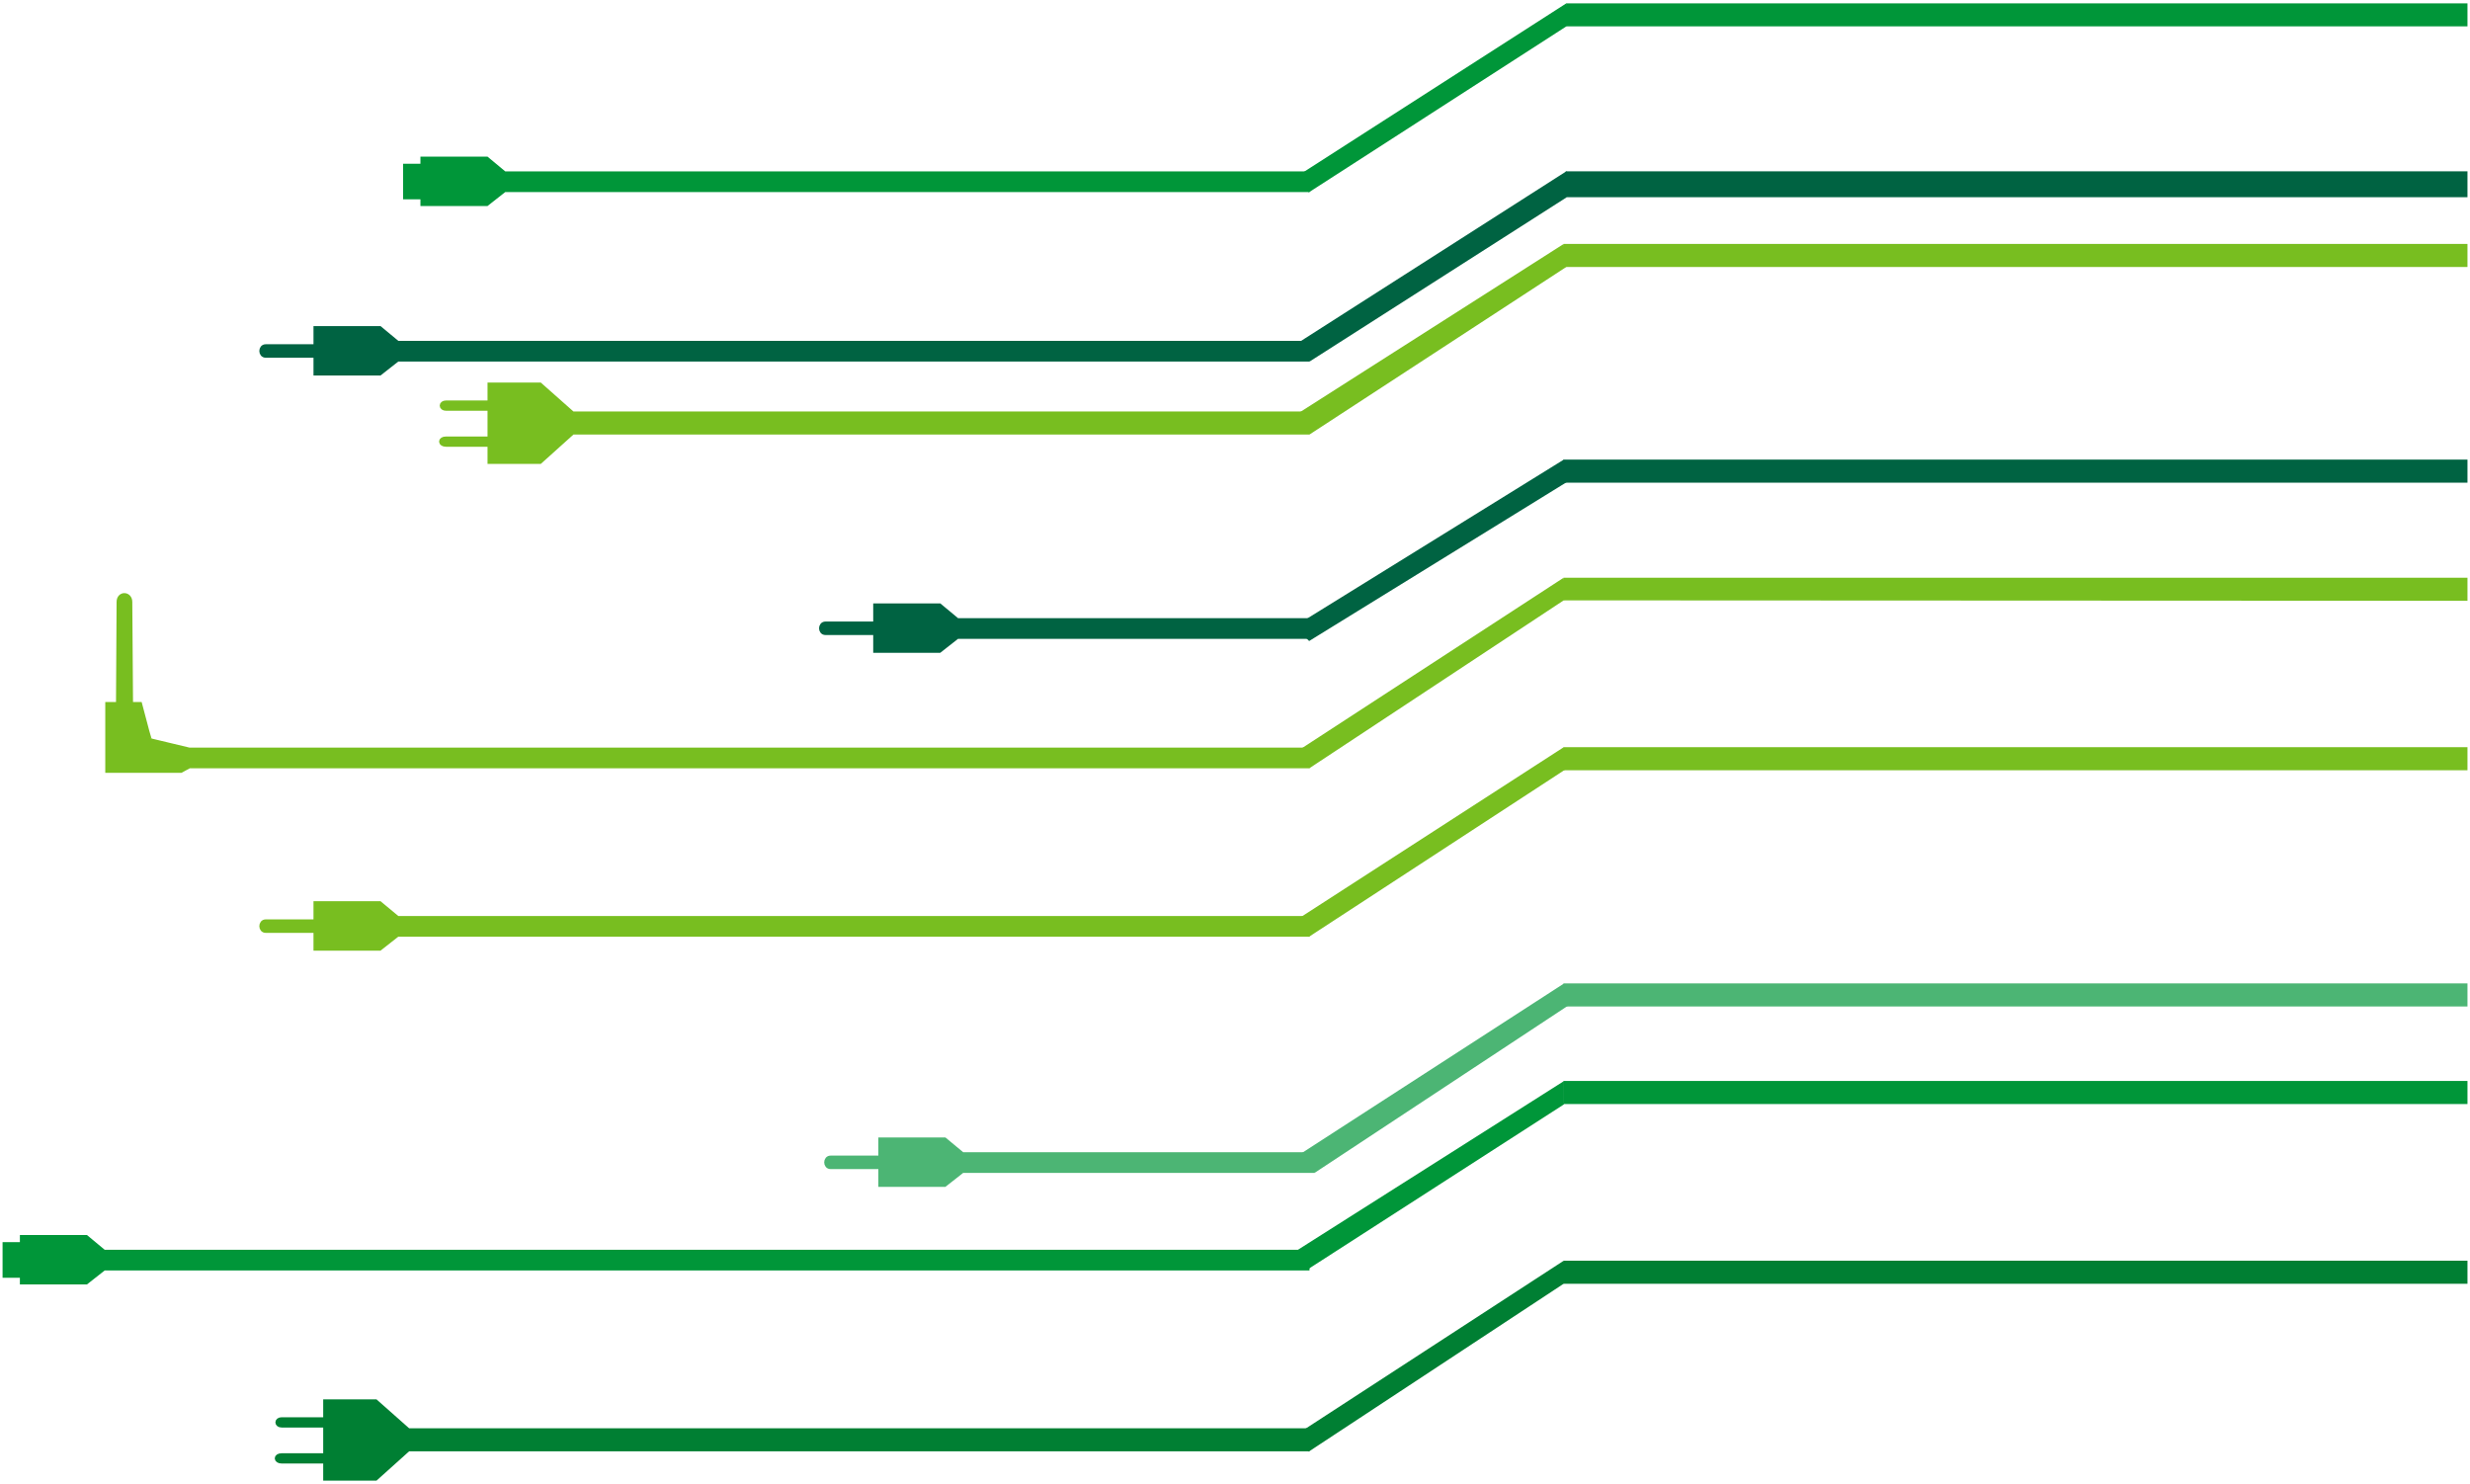 <?xml version="1.0" encoding="UTF-8"?>
<svg  viewBox="0 0 481 289" version="1.1" xmlns="http://www.w3.org/2000/svg" xmlns:xlink="http://www.w3.org/1999/xlink">
    <!-- Generator: Sketch 47.1 (45422) - http://www.bohemiancoding.com/sketch -->
    <title>Maintenance Page</title>
    <desc>Created with Sketch.</desc>
    <defs></defs>
    <g id="Page-1" stroke="none" stroke-width="1" fill="none" fill-rule="evenodd">
        <g id="1440-Maintenance-page" transform="translate(-959, -358)">
            <g id="Maintenance-Page" transform="translate(960, 359)">
                <g id="Group-31-Copy-3" transform="translate(78, 0)" stroke="#009639" fill="#009639">
                    <polygon id="Path-2-Copy-8" points="401.008 0.15 226.454 0.15 226.108 3.636 401.008 3.636"></polygon>
                    <polygon id="Path-4-Copy-2" points="175.506 32.878 19.215 32.878 15.753 30 3.372 30 3.372 31.384 -2.84217094e-14 31.384 -2.84217094e-14 37.319 3.372 37.319 3.372 38.143 3.372 38.626 15.753 38.626 19.215 35.904 175.506 35.904"></polygon>
                    <polygon id="Path-4-Copy-2" transform="translate(200.756, 18.113) rotate(-33) translate(-200.756, -18.113) " points="231.097 16.885 170.527 16.572 170.414 19.453 229.299 19.654"></polygon>
                </g>
                <g id="Group-30-Copy-3" transform="translate(50, 32)" stroke="#006342" fill="#006342">
                    <polygon id="Path-2-Copy-7" points="429.008 0.863 254.377 0.863 254 4.909 429.008 4.909"></polygon>
                    <path d="M203.543,33.878 L26.39,33.878 L22.928,31 L10.547,31 L10.547,34.536 C4.666,34.536 1.398,34.536 0.741,34.536 C-0.244,34.536 -0.25,36.161 0.741,36.161 C1.401,36.161 4.67,36.161 10.547,36.161 L10.547,39.143 L10.547,39.626 L22.928,39.626 L26.39,36.904 L203.543,36.904 L203.543,33.878 Z" id="Path-4-Copy"></path>
                    <polygon id="Path-4-Copy-6" transform="translate(228.878, 18.977) rotate(-33) translate(-228.878, -18.977) " points="259.226 17.553 198.545 17.119 198.529 20.4 257.094 20.836"></polygon>
                </g>
                <g id="Group-28-Copy-3" transform="translate(85, 46)" stroke="#78BE20" fill="#78BE20">
                    <path d="M168.471,33.629 L25.481,33.629 L19.126,28 L9.438,28 L9.438,31.485 C4.384,31.485 1.527,31.485 0.868,31.485 C-0.121,31.485 -0.121,32.489 0.868,32.489 C1.527,32.489 4.384,32.489 9.438,32.489 L9.438,38.499 C4.518,38.499 1.661,38.499 0.868,38.499 C-0.323,38.499 -0.256,39.497 0.868,39.497 C1.617,39.497 4.474,39.497 9.438,39.497 L9.438,41.786 L9.438,42.832 L19.126,42.832 L25.481,37.123 L168.471,37.123 L168.471,33.629 Z" id="Path-2"></path>
                    <polygon id="Path-2-Copy-6" points="394.008 1 219 1 219 4.492 394.008 4.492"></polygon>
                    <polygon id="Path-4-Copy-7" transform="translate(193.495, 18.932) rotate(-33) translate(-193.495, -18.932) " points="223.711 17.594 163.38 17.097 163.279 20.766 222.18 20.635"></polygon>
                </g>
                <g id="Group-29-Copy-3" transform="translate(159, 88)" stroke="#006342" fill="#006342">
                    <polygon id="Path-2-Copy-5" points="320.008 1 145 1 145 4.494 320.008 4.494"></polygon>
                    <path d="M94.543,31.878 L26.39,31.878 L22.928,29 L10.547,29 L10.547,32.536 C4.666,32.536 1.398,32.536 0.741,32.536 C-0.244,32.536 -0.25,34.161 0.741,34.161 C1.401,34.161 4.67,34.161 10.547,34.161 L10.547,37.143 L10.547,37.626 L22.928,37.626 L26.39,34.904 L94.543,34.904 L94.543,31.878 Z" id="Path-4-Copy-5"></path>
                    <polygon id="Path-4-Copy-8" transform="translate(119.333, 18.456) rotate(-33) translate(-119.333, -18.456) " points="149.513 17.605 89.153 16.305 89.816 19.248 148.155 20.606"></polygon>
                </g>
                <g id="Group-27-Copy-3" transform="translate(20, 112)" stroke="#78BE20" fill="#78BE20">
                    <polygon id="Path-2-Copy-4" points="459.008 2.32763455e-15 284 0 284 3.411 459.008 3.494"></polygon>
                    <path d="M233.494,33.083 L15.843,33.083 C15.843,33.083 13.28,32.469 8.153,31.242 C8.06,31.22 7.408,28.876 6.199,24.21 L4.408,24.21 C4.318,11.932 4.269,5.265 4.262,4.21 C4.25,2.628 2.215,2.566 2.204,4.21 C2.197,5.306 2.159,11.973 2.089,24.21 L0,24.21 L1.3763841e-16,34.101 L1.3763841e-16,37.001 L14.197,37.001 L15.843,36.109 L233.494,36.109 L233.494,33.083 Z" id="Path-4"></path>
                    <polygon id="Path-4-Copy-9" transform="translate(258.611, 18.135) rotate(-33) translate(-258.611, -18.135) " points="288.854 16.564 228.369 16.638 228.379 19.706 287.635 19.263"></polygon>
                </g>
                <g id="Group-26-Copy-3" transform="translate(50, 145)" stroke="#78BE20" fill="#78BE20">
                    <polygon id="Path-2-Copy-3" points="429.008 2.32763455e-15 254 0 254 3.494 429.008 3.494"></polygon>
                    <path d="M203.503,32.878 L26.39,32.878 L22.928,30 L10.547,30 L10.547,33.536 C4.666,33.536 1.398,33.536 0.741,33.536 C-0.244,33.536 -0.25,35.161 0.741,35.161 C1.401,35.161 4.67,35.161 10.547,35.161 L10.547,38.143 L10.547,38.626 L22.928,38.626 L26.39,35.904 L203.503,35.904 L203.503,32.878 Z" id="Path-4-Copy-3"></path>
                    <polygon id="Path-4-Copy-10" transform="translate(228.549, 17.984) rotate(-33) translate(-228.549, -17.984) " points="258.773 16.583 198.408 16.443 198.325 19.524 257.398 19.396"></polygon>
                </g>
                <g id="Group-25-Copy-3" transform="translate(160, 191)" stroke="#4CB574" fill="#4CB574">
                    <polygon id="Path-2-Copy-9" points="319.008 2.32763455e-15 144 0 144 3.494 319.008 3.494"></polygon>
                    <path d="M94.543,32.878 L26.39,32.878 L22.928,30 L10.547,30 L10.547,33.536 C4.666,33.536 1.398,33.536 0.741,33.536 C-0.244,33.536 -0.25,35.161 0.741,35.161 C1.401,35.161 4.67,35.161 10.547,35.161 L10.547,38.143 L10.547,38.626 L22.928,38.626 L26.39,35.904 L94.543,35.904 L94.543,32.878 Z" id="Path-4-Copy-14"></path>
                    <polygon id="Path-4-Copy-13" transform="translate(119.182, 17.952) rotate(-33) translate(-119.182, -17.952) " points="148.963 16.27 89.461 16.157 89.4 19.748 147.951 19.326"></polygon>
                </g>
                <g id="Group-23-Copy-3" transform="translate(53, 245)" stroke="#007F33" fill="#007F33">
                    <path d="M200.488,32.629 L25.481,32.629 L19.126,27 L9.438,27 L9.438,30.485 C4.384,30.485 1.527,30.485 0.868,30.485 C-0.121,30.485 -0.121,31.489 0.868,31.489 C1.527,31.489 4.384,31.489 9.438,31.489 L9.438,37.499 C4.518,37.499 1.661,37.499 0.868,37.499 C-0.323,37.499 -0.256,38.497 0.868,38.497 C1.617,38.497 4.474,38.497 9.438,38.497 L9.438,40.786 L9.438,41.832 L19.126,41.832 L25.481,36.123 L200.488,36.123 L200.488,32.629 Z" id="Path-2-Copy"></path>
                    <polygon id="Path-2-Copy-2" points="426.008 2.32763455e-15 251 0 251 3.494 426.008 3.494"></polygon>
                    <polygon id="Path-4-Copy-12" transform="translate(225.608, 18.14) rotate(-33) translate(-225.608, -18.14) " points="255.849 16.576 196.049 16.62 195.367 19.704 254.462 19.325"></polygon>
                </g>
                <g id="Group-24-Copy-3" transform="translate(0, 209)" stroke="#009639" fill="#009639">
                    <polygon id="Path-2-Copy" points="479.008 1 304 1 304 4.494 479.008 4.494"></polygon>
                    <polygon id="Path-4-Copy-11" transform="translate(278.296, 18.802) rotate(-33) translate(-278.296, -18.802) " points="308.525 17.719 248.398 17.07 248.067 20.311 306.697 20.535"></polygon>
                    <polygon id="Path-4-Copy-4" points="253.509 33.878 19.215 33.878 15.753 31 3.372 31 3.372 32.384 -2.84217094e-14 32.384 -2.84217094e-14 38.319 3.372 38.319 3.372 39.143 3.372 39.626 15.753 39.626 19.215 36.904 253.509 36.904"></polygon>
                </g>
            </g>
        </g>
    </g>
</svg>